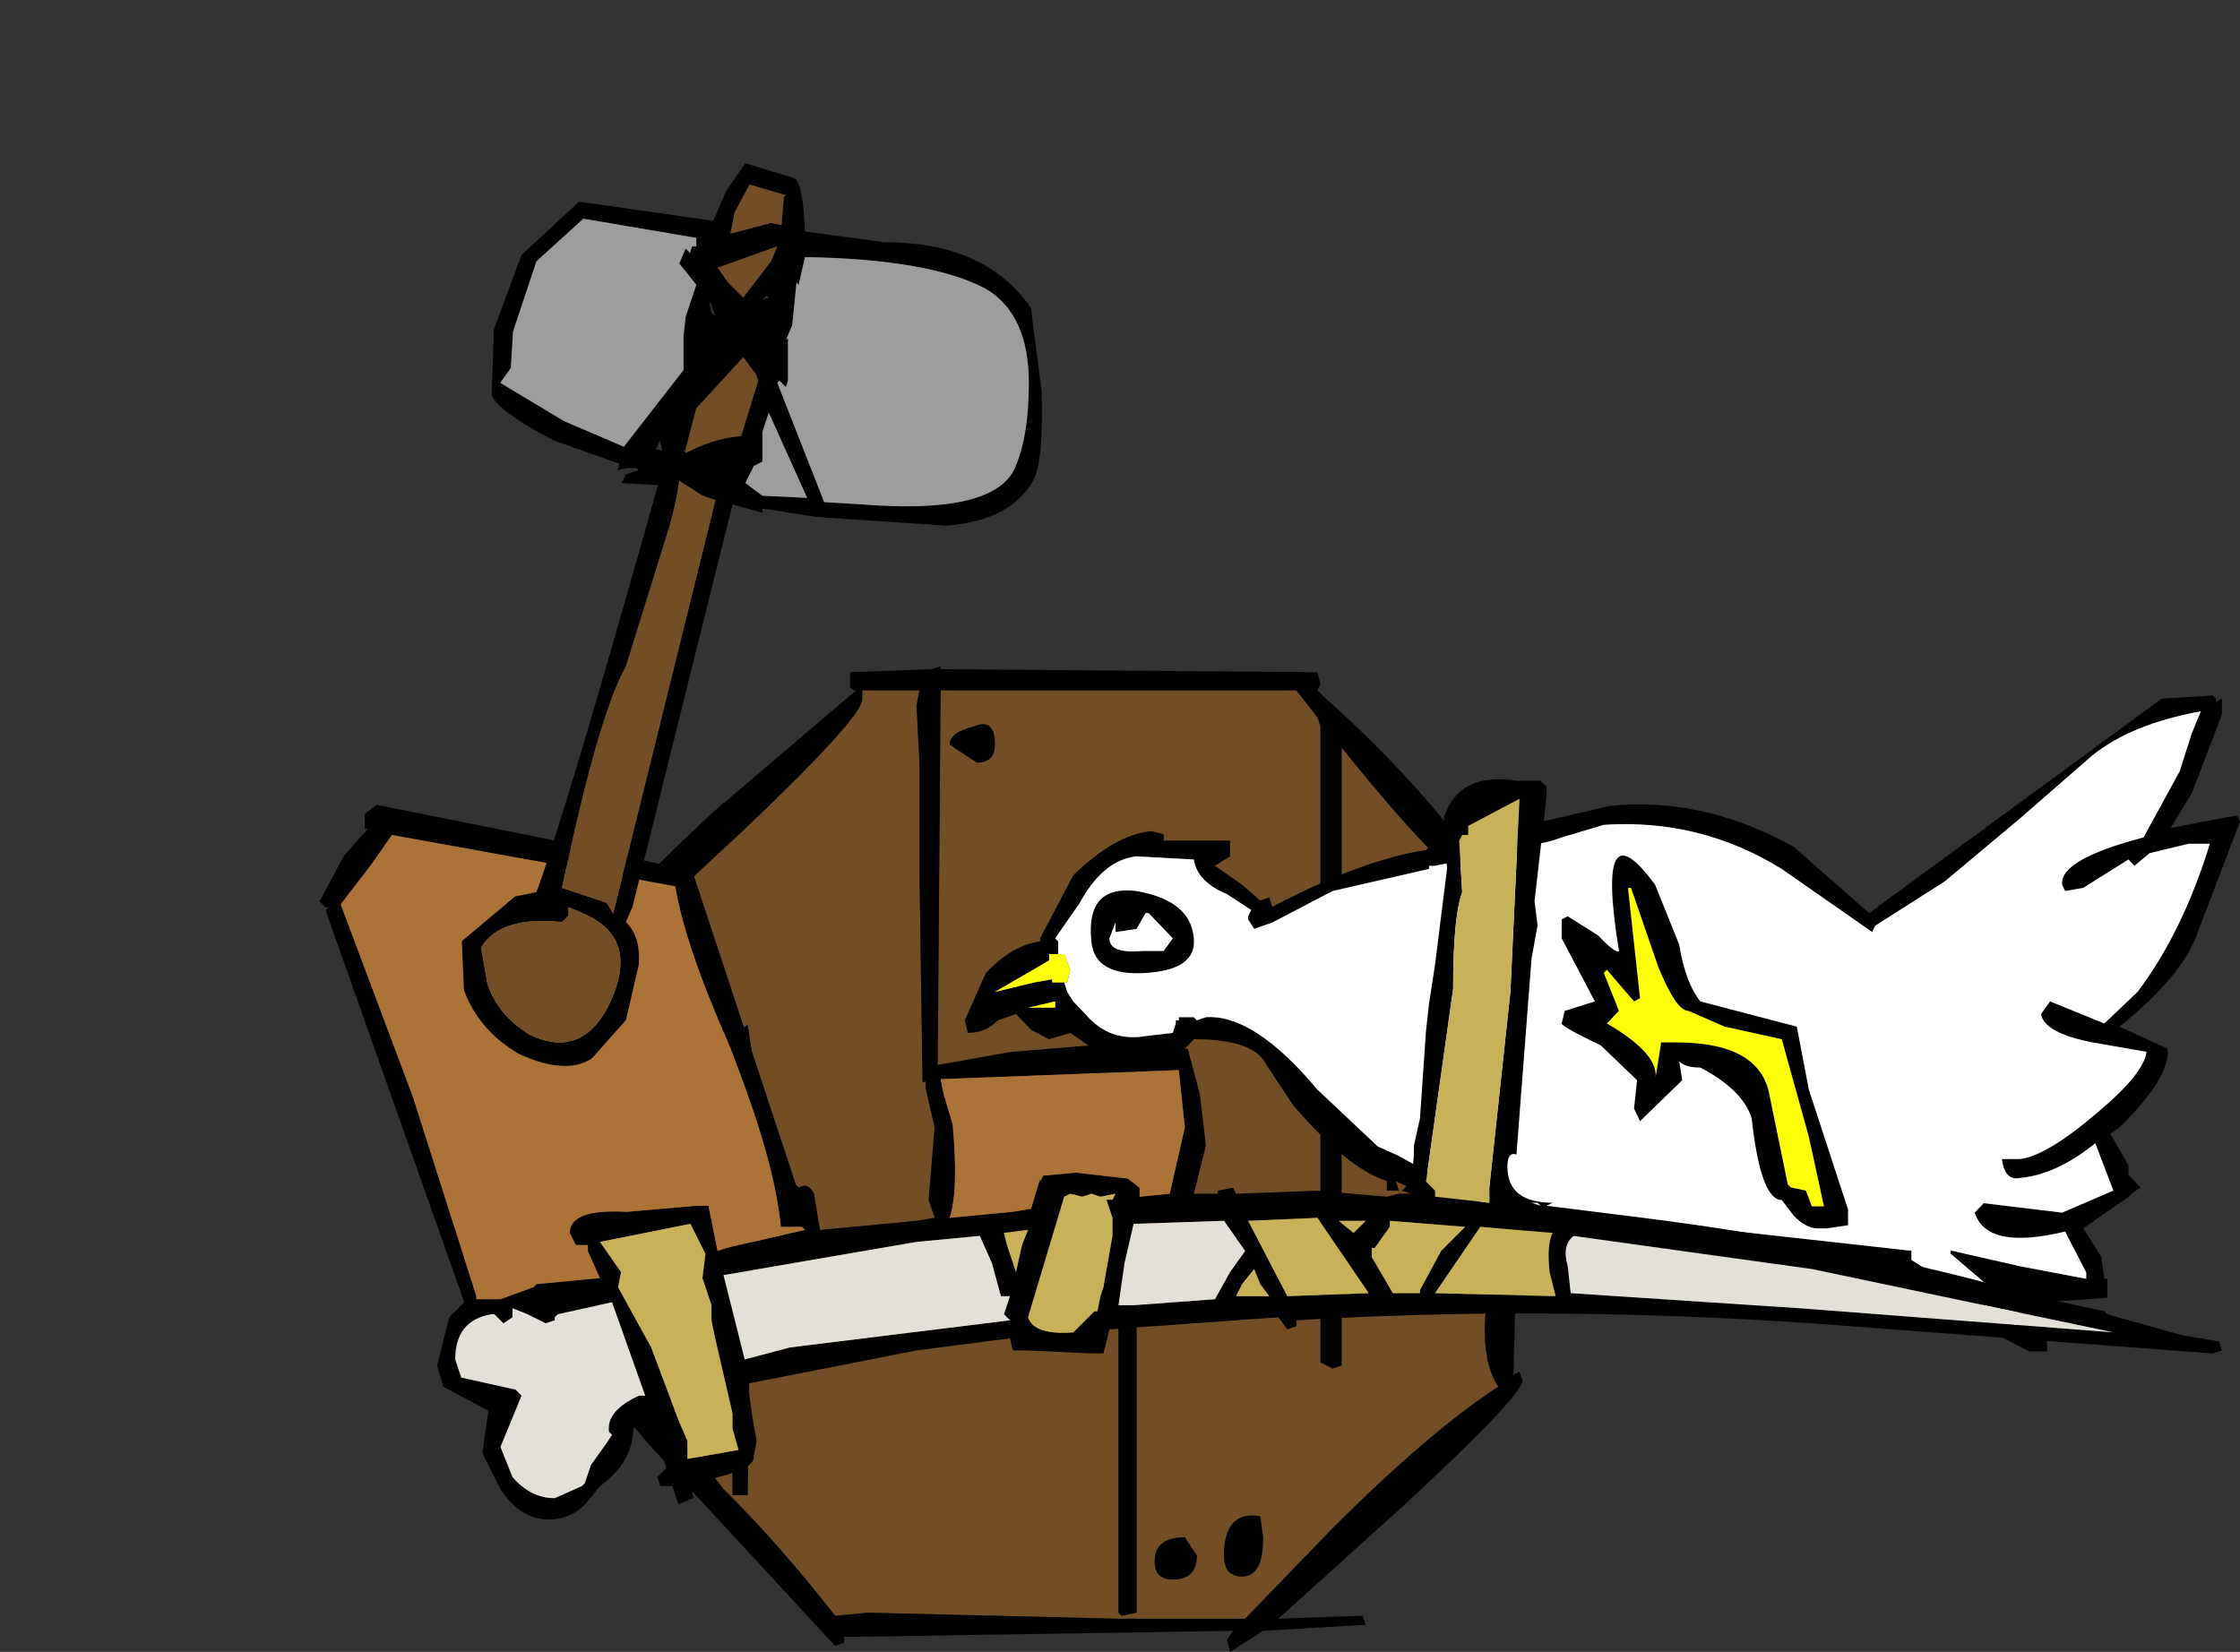 <?xml version="1.0" encoding="UTF-8" standalone="no"?>
<svg xmlns:xlink="http://www.w3.org/1999/xlink" height="164.4px" width="222.9px" xmlns="http://www.w3.org/2000/svg">
  <rect width="100%" height="100%" fill="#333333" stroke="none"/>
  <g transform="matrix(6.0, 0.0, 0.0, 6.0, 107.4, 112.8)">
    <use height="16.35" transform="matrix(1.0, 0.0, 0.0, 1.0, -8.3, -7.75)" width="15.95" xlink:href="#shape0"/>
    <use height="10.4" transform="matrix(1.0, 0.0, 0.0, 1.046, -1.9, -7.263)" width="21.15" xlink:href="#shape1"/>
    <use height="12.3" transform="matrix(1.0, 0.0, 0.0, 1.0, -12.6, -5.9)" width="31.55" xlink:href="#shape2"/>
    <use height="10.45" transform="matrix(0.707, -0.707, 0.707, 0.707, -16.073, -7.961)" width="14.9" xlink:href="#shape3"/>
  </g>
  <defs>
    <g id="shape0" transform="matrix(1.0, 0.0, 0.0, 1.0, 8.3, 7.75)">
      <path d="M3.6 -7.35 L3.95 -6.9 4.0 -6.75 4.0 3.8 4.2 3.9 4.35 3.85 4.35 -6.4 4.8 -5.85 Q6.05 -4.35 6.3 -4.35 L6.75 -3.65 7.3 -2.75 7.25 -2.25 7.25 -2.2 Q6.9 -2.15 6.9 -0.8 L6.9 1.1 6.75 2.85 Q6.65 3.75 6.95 4.2 5.8 4.95 4.2 6.55 L2.75 8.05 0.65 8.05 -3.5 7.95 -4.05 8.0 Q-4.95 6.85 -5.8 6.0 L-5.9 5.9 Q-6.7 4.85 -8.0 3.75 L-7.9 -0.95 -8.0 -1.95 -7.95 -2.0 -7.85 -2.6 -7.0 -3.7 -5.6 -5.0 Q-3.6 -6.9 -3.6 -7.2 L-3.6 -7.35 -2.65 -7.35 -2.7 -7.1 -2.65 -6.15 -2.65 -4.3 -2.6 -0.85 -2.35 -0.9 -2.3 -7.35 3.6 -7.35 M-5.4 -1.15 L-5.5 -1.8 Q-5.8 -1.65 -5.8 0.0 L-5.75 6.0 -5.5 6.0 -5.4 -1.15 M-1.75 -6.75 Q-2.15 -6.65 -2.15 -6.45 L-1.7 -6.15 Q-1.4 -6.15 -1.4 -6.45 -1.4 -6.9 -1.75 -6.75 M1.25 7.1 Q1.25 7.4 1.55 7.4 1.95 7.4 1.95 7.0 L1.75 6.7 Q1.25 6.7 1.25 7.1 M3.05 6.7 L3.0 6.35 Q2.4 6.25 2.4 7.0 2.4 7.35 2.7 7.35 3.05 7.35 3.05 6.7 M0.95 -4.6 L0.9 -4.65 0.65 -4.65 0.65 7.95 0.7 8.0 0.95 7.95 0.95 -4.6" fill="#734d26" fill-rule="evenodd" stroke="none"/>
      <path d="M3.6 -7.35 L-2.3 -7.35 -2.35 -0.9 -2.6 -0.85 -2.65 -4.3 -2.65 -6.15 -2.7 -7.1 -2.65 -7.35 -3.6 -7.35 -3.6 -7.2 Q-3.6 -6.9 -5.6 -5.0 L-7.0 -3.7 -7.85 -2.6 -7.95 -2.0 -8.0 -1.95 -7.9 -0.95 -8.0 3.75 Q-6.7 4.85 -5.9 5.9 L-5.8 6.0 Q-4.95 6.85 -4.05 8.0 L-3.5 7.95 0.65 8.05 2.75 8.05 4.2 6.55 Q5.8 4.95 6.95 4.2 6.65 3.75 6.75 2.85 L6.9 1.1 6.9 -0.8 Q6.9 -2.15 7.25 -2.2 L7.25 -2.25 7.3 -2.75 6.75 -3.65 6.3 -4.35 Q6.05 -4.35 4.8 -5.85 L4.35 -6.4 4.35 3.85 4.2 3.9 4.0 3.8 4.0 -6.75 3.95 -6.9 3.6 -7.35 M4.05 -7.25 Q6.45 -5.1 7.45 -3.05 L7.6 -3.1 7.65 -2.9 7.6 -1.65 7.45 -1.6 7.35 -1.65 7.2 4.0 7.3 3.95 7.35 4.1 Q7.35 4.35 5.35 6.2 L3.3 8.05 4.7 8.0 4.75 8.15 3.05 8.25 2.5 8.6 2.45 8.4 2.55 8.25 -3.7 8.35 -3.9 8.35 -3.9 8.45 -4.05 8.5 -7.1 5.2 -8.0 4.15 -8.0 4.2 -8.1 4.25 -8.25 4.15 -8.25 3.8 -8.3 3.75 -8.3 3.5 -8.25 3.55 -8.25 -2.1 -8.2 -2.1 -8.25 -2.3 -8.25 -2.5 -8.25 -2.85 -8.05 -2.95 -8.0 -3.0 -7.95 -3.05 -8.0 -3.15 Q-8.0 -3.55 -6.05 -5.35 L-3.7 -7.35 -3.75 -7.35 -3.8 -7.4 -3.8 -7.65 -2.45 -7.7 -2.3 -7.75 -2.3 -7.7 3.95 -7.65 4.0 -7.45 3.95 -7.35 4.05 -7.25 M0.95 -4.6 L0.95 7.95 0.7 8.0 0.65 7.95 0.65 -4.65 0.9 -4.65 0.95 -4.6 M3.05 6.7 Q3.05 7.35 2.7 7.35 2.4 7.35 2.4 7.0 2.4 6.25 3.0 6.35 L3.05 6.7 M1.25 7.1 Q1.25 6.7 1.75 6.7 L1.95 7.0 Q1.95 7.4 1.55 7.4 1.25 7.4 1.25 7.1 M-1.75 -6.75 Q-1.4 -6.9 -1.4 -6.45 -1.4 -6.15 -1.7 -6.15 L-2.15 -6.45 Q-2.15 -6.65 -1.75 -6.75 M-5.4 -1.15 L-5.5 6.0 -5.75 6.0 -5.8 0.0 Q-5.8 -1.65 -5.5 -1.8 L-5.4 -1.15" fill="#000000" fill-rule="evenodd" stroke="none"/>
    </g>
    <g id="shape1" transform="matrix(1.0, 0.0, 0.0, 1.0, 1.9, 6.75)">
      <path d="M3.0 -3.5 L3.15 -3.55 3.2 -3.4 Q4.7 -4.15 5.75 -4.3 L5.8 -4.35 7.9 -4.8 8.8 -5.0 Q10.35 -5.15 11.85 -4.35 L13.1 -3.3 17.95 -6.7 18.8 -6.75 18.85 -6.7 18.85 -6.65 18.95 -6.7 18.95 -6.45 18.45 -5.2 18.1 -4.65 19.2 -4.85 19.25 -4.75 18.55 -3.0 Q18.3 -2.3 17.25 -1.5 L18.05 -1.15 Q18.1 -0.7 17.25 0.1 L17.1 0.2 17.4 0.7 17.4 0.85 17.6 1.05 17.45 1.15 17.4 1.2 16.65 1.7 16.95 2.15 17.0 2.5 17.05 2.5 17.05 2.8 16.3 2.85 15.9 2.85 16.05 3.35 16.05 3.65 15.75 3.65 14.45 3.0 13.35 2.3 11.95 2.25 10.65 2.3 6.75 1.65 5.25 0.95 5.3 1.1 5.1 1.1 5.1 0.95 Q4.45 0.75 3.55 -0.25 L3.1 -0.9 Q2.9 -1.3 1.9 -1.3 L1.65 -1.05 0.3 -1.1 0.95 -1.1 0.4 -1.05 0.3 -1.1 -0.15 -1.4 -0.5 -1.3 -0.8 -1.45 -1.05 -1.7 -1.35 -1.6 Q-1.55 -1.4 -1.85 -1.4 L-1.9 -1.6 -1.55 -2.35 Q-1.1 -2.8 -0.65 -2.85 L-0.65 -2.9 -0.1 -3.9 Q0.6 -4.55 1.2 -4.6 L1.4 -4.55 1.4 -4.45 2.5 -4.45 2.5 -4.2 2.25 -4.05 2.7 -3.75 3.0 -3.5 M-0.25 -2.2 L-0.2 -2.05 -0.1 -1.9 0.1 -1.7 Q0.5 -1.25 1.1 -1.35 L1.55 -1.4 1.6 -1.55 1.6 -1.6 1.65 -1.6 1.65 -1.65 1.9 -1.65 1.95 -1.6 2.1 -1.65 Q2.9 -1.7 3.95 -0.5 L4.95 0.4 5.3 0.55 6.7 1.3 13.75 2.05 13.8 2.05 13.8 2.2 14.3 2.5 15.45 3.2 15.55 3.25 15.6 3.1 15.5 2.75 15.0 2.55 14.45 2.1 14.45 2.05 15.6 2.3 16.7 2.5 16.7 2.4 16.35 1.75 Q15.05 2.05 14.85 1.45 L15.0 1.3 16.3 1.45 17.15 1.1 16.85 0.35 Q16.2 0.85 15.6 0.9 15.35 0.95 15.3 0.6 L15.6 0.6 Q16.05 0.55 16.9 -0.15 17.65 -0.75 17.7 -1.1 L16.8 -1.25 Q16.0 -1.4 15.95 -1.7 L16.1 -1.9 17.0 -1.55 17.55 -2.05 Q18.3 -3.0 18.75 -4.4 L18.4 -4.4 17.75 -4.25 17.5 -4.05 17.4 -4.15 16.65 -3.7 16.35 -3.65 16.3 -3.75 Q16.25 -4.15 17.65 -4.5 L18.25 -5.55 18.45 -6.15 18.6 -6.5 Q17.45 -6.3 16.8 -5.8 L15.6 -4.8 14.35 -3.8 13.2 -3.1 13.15 -3.0 11.65 -4.0 Q10.3 -4.8 8.7 -4.7 L8.0 -4.5 7.85 -4.45 7.2 -4.3 5.9 -4.05 5.8 -4.05 5.8 -4.0 4.2 -3.65 3.2 -3.15 2.9 -3.05 2.8 -3.2 2.8 -3.25 2.85 -3.35 2.45 -3.6 Q1.95 -3.8 1.9 -4.15 L0.95 -4.2 Q0.4 -4.15 0.0 -3.45 L-0.4 -2.9 -0.35 -2.85 -0.35 -2.65 -0.5 -2.65 -0.5 -2.55 -1.4 -2.05 -0.75 -2.2 -0.45 -2.25 -0.45 -2.2 -0.25 -2.2 M0.95 -3.65 Q1.85 -3.5 1.9 -2.9 1.95 -2.4 1.1 -2.35 0.25 -2.3 0.2 -2.85 0.1 -3.75 0.95 -3.65 M0.6 -3.15 L0.5 -2.9 Q0.5 -2.65 1.05 -2.7 L1.4 -2.7 1.55 -2.9 1.15 -3.3 1.1 -3.3 0.95 -3.05 0.6 -3.0 0.6 -3.15 M8.6 -2.95 Q8.9 -2.65 8.95 -2.7 8.55 -5.05 9.55 -3.75 L9.95 -2.8 Q10.05 -2.2 10.3 -1.9 L11.9 -1.5 12.1 -0.5 12.75 1.4 12.75 1.65 12.4 1.7 12.25 1.7 Q12.05 1.7 11.85 1.5 L11.65 1.25 Q11.3 1.25 11.15 -0.05 11.0 -0.5 10.3 -0.85 10.05 -0.85 9.95 -0.95 L10.0 -0.65 9.3 0.0 9.2 -0.2 9.25 -0.65 8.65 -1.2 Q8.0 -1.5 8.0 -1.55 L8.05 -1.75 8.55 -1.9 8.0 -2.9 8.0 -3.2 8.1 -3.25 8.6 -2.95 M8.7 -2.35 L8.95 -1.75 8.75 -1.55 Q9.65 -1.05 9.55 -0.65 L9.65 -1.25 9.9 -1.25 Q11.3 -1.25 11.45 -0.4 L11.75 1.0 11.8 1.05 12.05 1.1 12.15 1.35 12.35 1.35 12.1 0.25 11.65 -1.3 10.7 -1.5 10.1 -1.75 Q9.9 -1.75 9.6 -2.45 L9.15 -3.7 9.1 -3.7 9.3 -1.95 9.2 -1.9 8.75 -2.4 8.7 -2.4 8.7 -2.35 M-0.4 -1.9 L-0.85 -1.8 -0.4 -1.8 -0.4 -1.9" fill="#000000" fill-rule="evenodd" stroke="none"/>
      <path d="M-0.35 -2.65 L-0.35 -2.85 -0.4 -2.9 0.0 -3.45 Q0.4 -4.15 0.95 -4.2 L1.9 -4.15 Q1.95 -3.8 2.45 -3.6 L2.85 -3.35 2.8 -3.25 2.8 -3.2 2.9 -3.05 3.2 -3.15 4.2 -3.65 5.8 -4.0 5.8 -4.05 5.9 -4.05 7.2 -4.3 7.85 -4.45 8.0 -4.5 8.7 -4.7 Q10.3 -4.8 11.65 -4.0 L13.15 -3.0 13.2 -3.1 14.35 -3.8 15.6 -4.8 16.8 -5.8 Q17.45 -6.3 18.6 -6.5 L18.45 -6.15 18.25 -5.55 17.65 -4.5 Q16.25 -4.15 16.3 -3.75 L16.35 -3.65 16.65 -3.7 17.4 -4.15 17.5 -4.05 17.75 -4.25 18.4 -4.4 18.75 -4.4 Q18.3 -3.0 17.55 -2.05 L17.0 -1.55 16.1 -1.9 15.95 -1.7 Q16.0 -1.4 16.8 -1.25 L17.7 -1.1 Q17.65 -0.75 16.9 -0.15 16.05 0.55 15.6 0.6 L15.3 0.6 Q15.35 0.95 15.6 0.9 16.2 0.85 16.85 0.35 L17.15 1.1 16.3 1.45 15.0 1.3 14.85 1.45 Q15.05 2.05 16.35 1.75 L16.7 2.4 16.7 2.5 15.6 2.3 14.45 2.05 14.45 2.1 15.0 2.55 15.5 2.75 15.6 3.1 15.55 3.25 15.45 3.2 14.3 2.5 13.8 2.2 13.8 2.05 13.75 2.05 6.7 1.3 5.3 0.55 4.95 0.4 3.95 -0.5 Q2.9 -1.7 2.1 -1.65 L1.95 -1.6 1.9 -1.65 1.65 -1.65 1.65 -1.6 1.6 -1.6 1.6 -1.55 1.55 -1.4 1.1 -1.35 Q0.5 -1.25 0.1 -1.7 L-0.1 -1.9 -0.2 -2.05 -0.25 -2.2 -0.2 -2.2 -0.15 -2.4 -0.25 -2.65 -0.35 -2.65 M8.6 -2.95 L8.1 -3.25 8.0 -3.2 8.0 -2.9 8.55 -1.9 8.05 -1.75 8.0 -1.55 Q8.0 -1.5 8.65 -1.2 L9.25 -0.65 9.2 -0.2 9.3 0.0 10.0 -0.65 9.95 -0.95 Q10.05 -0.85 10.3 -0.85 11.0 -0.5 11.15 -0.05 11.3 1.25 11.65 1.25 L11.85 1.5 Q12.05 1.7 12.25 1.7 L12.4 1.7 12.75 1.65 12.75 1.4 12.1 -0.5 11.9 -1.5 10.3 -1.9 Q10.05 -2.2 9.95 -2.8 L9.55 -3.75 Q8.55 -5.05 8.95 -2.7 8.9 -2.65 8.6 -2.95 M0.6 -3.15 L0.6 -3.0 0.95 -3.05 1.1 -3.3 1.15 -3.3 1.55 -2.9 1.4 -2.7 1.05 -2.7 Q0.5 -2.65 0.5 -2.9 L0.6 -3.15 M0.95 -3.65 Q0.1 -3.75 0.2 -2.85 0.25 -2.3 1.1 -2.35 1.95 -2.4 1.9 -2.9 1.85 -3.5 0.95 -3.65" fill="#ffffff" fill-rule="evenodd" stroke="none"/>
      <path d="M-0.35 -2.65 L-0.25 -2.65 -0.15 -2.4 -0.2 -2.2 -0.25 -2.2 -0.45 -2.2 -0.45 -2.25 -0.75 -2.2 -1.4 -2.05 -0.5 -2.55 -0.5 -2.65 -0.35 -2.65 M8.75 -2.4 L9.2 -1.9 9.3 -1.95 9.1 -3.7 9.15 -3.7 9.6 -2.45 Q9.9 -1.75 10.1 -1.75 L10.7 -1.5 11.65 -1.3 12.1 0.25 12.35 1.35 12.15 1.35 12.05 1.1 11.8 1.05 11.75 1.0 11.45 -0.4 Q11.3 -1.25 9.9 -1.25 L9.65 -1.25 9.55 -0.65 Q9.65 -1.05 8.75 -1.55 L8.95 -1.75 8.7 -2.35 8.75 -2.4 M-0.4 -1.9 L-0.4 -1.8 -0.85 -1.8 -0.4 -1.9" fill="#ffff09" fill-rule="evenodd" stroke="none"/>
    </g>
    <g id="shape2" transform="matrix(1.0, 0.0, 0.0, 1.0, 12.6, 5.9)">
      <path d="M1.4 -1.55 L1.5 -1.55 1.55 -1.55 1.2 -1.5 1.8 -1.4 2.0 -0.65 2.1 0.2 1.9 1.0 2.3 1.0 2.3 0.95 2.55 0.9 2.6 1.0 3.95 0.95 5.1 1.05 5.3 1.0 5.5 1.0 5.35 0.95 Q5.55 0.8 5.55 0.25 L5.55 0.2 5.65 -0.25 5.75 -1.7 5.8 -2.15 5.9 -2.8 6.0 -3.6 6.1 -4.4 6.05 -4.9 6.05 -5.15 6.05 -5.25 Q6.3 -6.0 7.25 -5.85 L7.65 -5.85 7.75 -5.75 7.75 -5.7 7.75 -5.6 7.55 -3.85 7.6 -3.45 7.5 -2.9 7.25 0.35 Q7.1 0.3 7.1 0.55 7.1 1.15 7.85 1.15 L7.75 1.2 9.35 1.4 Q12.9 1.85 15.85 2.7 L17.0 2.95 17.05 3.0 18.3 3.35 18.9 3.45 18.95 3.6 18.8 3.65 12.15 3.15 Q7.75 2.85 3.6 3.1 L3.6 3.2 3.45 3.25 3.3 3.05 0.5 3.25 0.4 3.65 0.2 3.65 -0.85 3.6 -1.1 3.6 -1.15 3.4 -2.7 3.6 -5.5 4.15 -5.4 4.85 -5.35 5.1 -5.4 5.35 Q-5.35 5.6 -6.45 5.8 L-6.4 6.05 -6.65 6.15 -6.75 5.85 -6.95 5.85 -7.0 5.7 -6.85 5.55 -7.1 4.75 -7.4 4.9 Q-7.4 5.45 -7.95 5.85 L-8.15 6.1 Q-8.35 6.35 -8.7 6.4 -9.25 6.45 -9.6 5.9 L-9.9 5.3 -9.8 4.6 -10.55 4.2 -10.65 3.85 -10.45 3.05 -10.2 2.8 -12.5 -3.7 -12.45 -3.75 -12.5 -3.75 -12.6 -3.85 -12.2 -4.6 -11.8 -5.05 -11.85 -5.05 -11.85 -5.3 -11.65 -5.45 -8.9 -4.9 -6.65 -4.4 -6.45 -4.45 -4.7 0.85 -4.65 0.9 Q-4.5 0.8 -4.4 1.0 L-4.35 1.3 -4.3 1.6 -2.7 1.45 -2.4 1.4 -2.5 1.1 -2.4 -0.1 -2.55 -0.75 -2.55 -1.1 -1.15 -1.35 0.05 -1.45 0.1 -1.45 1.1 -1.55 1.25 -1.55 1.4 -1.55 M2.2 -1.8 L2.1 -1.8 2.2 -1.8 M1.65 -1.05 L-2.3 -0.9 -2.25 -0.65 -2.1 -0.15 Q-2.0 0.95 -2.15 1.4 L-1.1 1.3 -0.8 1.25 -0.65 0.75 -0.65 0.8 -0.6 0.7 -0.05 0.65 0.8 0.75 1.0 0.9 1.0 1.05 1.5 1.0 1.75 -0.1 1.65 -1.05 M6.45 -4.95 L6.35 -4.95 6.3 -4.85 6.35 -4.0 Q6.2 -3.6 6.2 -2.4 L5.75 0.8 5.9 0.95 5.9 1.05 6.8 1.15 6.8 0.9 7.15 -2.35 7.3 -5.55 6.45 -5.1 6.45 -4.95 M17.15 3.3 L12.15 2.25 8.2 1.7 Q8.0 1.85 8.1 2.2 L8.15 2.65 11.95 2.9 17.15 3.3 M7.8 2.3 Q7.75 1.85 7.85 1.65 L6.65 1.55 5.9 2.65 7.9 2.7 7.8 2.3 M7.6 1.15 L7.5 1.15 7.65 1.2 7.6 1.15 M5.65 2.6 L6.0 1.95 6.4 1.55 5.15 1.45 5.15 1.55 4.9 1.9 4.85 1.9 4.85 2.05 5.2 2.65 5.65 2.65 5.65 2.6 M4.3 1.45 L4.55 1.65 4.6 1.6 4.75 1.45 4.3 1.45 M2.9 2.25 L2.7 2.5 2.6 2.7 3.15 2.7 3.0 2.5 2.9 2.25 M4.8 2.65 L3.95 1.4 2.8 1.45 3.45 2.7 4.8 2.65 M0.35 1.05 L0.2 1.0 0.05 1.05 -0.15 1.0 -0.25 1.05 -0.85 3.05 Q-0.75 3.35 -0.1 3.3 L0.25 2.95 0.3 2.95 0.35 2.7 0.4 2.55 0.55 1.7 0.55 1.55 0.55 1.4 0.45 1.1 0.55 1.1 0.6 1.0 0.35 1.05 M0.65 2.85 L0.9 2.85 2.25 2.75 2.5 2.3 2.75 1.95 2.4 1.45 0.9 1.5 0.75 2.15 0.65 2.85 M-12.25 -3.8 L-11.05 -0.6 -10.0 2.7 -10.0 2.75 -9.6 2.75 -9.05 2.55 -9.0 2.5 -7.95 2.4 -8.15 1.95 -8.15 1.85 -8.35 1.85 -8.45 1.65 Q-8.45 1.25 -7.5 1.3 L-6.35 1.2 -6.15 1.2 -6.0 1.95 -5.85 1.9 -4.55 1.6 -4.6 1.55 -4.95 1.55 Q-5.05 0.45 -5.8 -1.45 -6.55 -3.15 -6.7 -4.1 L-11.4 -4.95 -11.75 -4.45 -12.25 -3.8 M-1.45 2.15 L-1.65 1.7 -2.7 1.8 -5.9 2.35 -5.55 3.75 -4.8 3.55 -1.15 3.1 -1.25 3.0 -1.15 2.7 -1.3 2.7 -1.45 2.15 M-0.85 1.6 L-1.25 1.65 -1.2 1.85 -1.05 2.3 -0.95 1.85 -0.85 1.6 M-6.25 2.4 L-6.2 2.0 -6.4 1.6 -6.45 1.5 -7.95 1.8 -7.6 2.3 -7.65 2.55 -7.1 3.55 -6.95 3.95 -6.65 4.75 -6.5 5.1 -6.5 5.4 -5.65 5.25 -5.75 4.9 -5.75 4.65 -6.05 3.35 -6.1 3.1 -6.1 2.85 -6.25 2.4 M-9.75 3.0 Q-10.35 3.1 -10.35 3.75 L-10.25 4.05 -9.35 4.25 -9.25 4.35 -9.6 5.2 -9.4 5.7 Q-9.1 6.05 -8.7 6.05 L-8.25 5.85 -8.2 5.8 -8.1 5.5 -7.85 5.15 -7.75 5.0 -7.8 4.95 Q-7.85 4.6 -7.3 4.35 L-7.2 4.35 -7.75 2.8 -8.65 3.0 -8.7 3.05 -8.7 3.1 -8.85 3.15 -9.15 3.0 -9.4 2.9 -9.4 3.05 -9.55 3.15 -9.7 3.0 -9.75 3.0" fill="#000000" fill-rule="evenodd" stroke="none"/>
      <path d="M1.65 -1.05 L1.75 -0.1 1.5 1.0 1.0 1.05 1.0 0.9 0.8 0.75 -0.05 0.65 -0.6 0.7 -0.65 0.8 -0.65 0.75 -0.8 1.25 -1.1 1.3 -2.15 1.4 Q-2.0 0.95 -2.1 -0.15 L-2.25 -0.65 -2.3 -0.9 1.65 -1.05 M-12.25 -3.8 L-11.75 -4.45 -11.4 -4.95 -6.7 -4.1 Q-6.55 -3.15 -5.8 -1.45 -5.05 0.45 -4.95 1.55 L-4.6 1.55 -4.55 1.6 -5.85 1.9 -6.0 1.95 -6.15 1.2 -6.35 1.2 -7.5 1.3 Q-8.45 1.25 -8.45 1.65 L-8.35 1.85 -8.15 1.85 -8.15 1.95 -7.95 2.4 -9.0 2.5 -9.05 2.55 -9.6 2.75 -10.0 2.75 -10.0 2.7 -11.05 -0.6 -12.25 -3.8" fill="#ac7339" fill-rule="evenodd" stroke="none"/>
      <path d="M6.45 -4.95 L6.45 -5.1 7.3 -5.55 7.15 -2.35 6.8 0.9 6.8 1.15 5.9 1.05 5.9 0.95 5.75 0.8 6.2 -2.4 Q6.2 -3.6 6.35 -4.0 L6.3 -4.85 6.35 -4.95 6.45 -4.95 M7.8 2.3 L7.9 2.7 5.9 2.65 6.65 1.55 7.85 1.65 Q7.75 1.85 7.8 2.3 M0.35 1.05 L0.6 1.0 0.55 1.1 0.45 1.1 0.55 1.4 0.55 1.55 0.55 1.7 0.4 2.55 0.35 2.7 0.3 2.95 0.25 2.95 -0.1 3.3 Q-0.75 3.35 -0.85 3.05 L-0.25 1.05 -0.15 1.0 0.05 1.05 0.2 1.0 0.35 1.05 M4.8 2.65 L3.45 2.7 2.8 1.45 3.95 1.4 4.8 2.65 M2.9 2.25 L3.0 2.5 3.15 2.7 2.6 2.7 2.7 2.5 2.9 2.25 M4.3 1.45 L4.75 1.45 4.6 1.6 4.55 1.65 4.3 1.45 M5.65 2.6 L5.65 2.65 5.2 2.65 4.85 2.05 4.85 1.9 4.9 1.9 5.15 1.55 5.15 1.45 6.4 1.55 6.0 1.95 5.65 2.6 M-0.85 1.6 L-0.95 1.85 -1.05 2.3 -1.2 1.85 -1.25 1.65 -0.85 1.6 M-6.25 2.4 L-6.1 2.85 -6.1 3.1 -6.05 3.35 -5.75 4.65 -5.75 4.9 -5.65 5.25 -6.5 5.4 -6.5 5.1 -6.65 4.75 -6.95 3.95 -7.1 3.55 -7.65 2.55 -7.6 2.3 -7.95 1.8 -6.45 1.5 -6.4 1.6 -6.2 2.0 -6.25 2.4" fill="#c8b159" fill-rule="evenodd" stroke="none"/>
      <path d="M14.3 -2.2 L14.9 -2.4 14.9 -2.35 15.05 -2.0 15.35 -1.85 15.35 -1.8 14.3 -2.2 M13.25 -2.2 L13.6 -2.45 13.7 -2.3 Q13.45 -2.25 13.35 -2.1 L13.35 -2.05 13.25 -2.2" fill="#ffffff" fill-rule="evenodd" stroke="none"/>
      <path d="M17.15 3.3 L11.95 2.9 8.15 2.65 8.1 2.2 Q8.0 1.85 8.2 1.7 L12.15 2.25 17.15 3.3 M0.65 2.85 L0.75 2.15 0.9 1.5 2.4 1.45 2.75 1.95 2.5 2.3 2.25 2.75 0.9 2.85 0.65 2.85 M-1.45 2.15 L-1.3 2.7 -1.15 2.7 -1.25 3.0 -1.15 3.1 -4.8 3.55 -5.55 3.75 -5.9 2.35 -2.7 1.8 -1.65 1.7 -1.45 2.15 M-9.75 3.0 L-9.7 3.0 -9.55 3.15 -9.4 3.05 -9.4 2.9 -9.15 3.0 -8.85 3.15 -8.7 3.1 -8.7 3.05 -8.65 3.0 -7.75 2.8 -7.2 4.35 -7.3 4.35 Q-7.85 4.6 -7.8 4.95 L-7.75 5.0 -7.85 5.15 -8.1 5.5 -8.2 5.8 -8.25 5.85 -8.7 6.05 Q-9.1 6.05 -9.4 5.7 L-9.6 5.2 -9.25 4.35 -9.35 4.25 -10.25 4.05 -10.35 3.75 Q-10.35 3.1 -9.75 3.0" fill="#e2e0d8" fill-rule="evenodd" stroke="none"/>
    </g>
    <g id="shape3" transform="matrix(1.0, 0.0, 0.0, 1.0, 10.05, 11.55)">
      <path d="M2.8 -2.75 Q2.05 -2.55 1.25 -3.25 L-0.15 -4.85 -0.7 -5.6 -0.75 -5.55 -1.0 -6.0 -6.9 -2.45 -7.15 -2.35 Q-7.15 -2.0 -7.5 -1.7 L-8.3 -1.2 -9.15 -1.15 Q-9.65 -1.25 -9.95 -2.05 -10.15 -2.8 -9.85 -3.45 L-9.3 -4.05 -8.15 -3.95 -7.85 -3.75 Q-6.55 -4.35 -1.65 -7.1 L-2.05 -7.55 -1.9 -7.6 -1.7 -7.5 -1.7 -7.55 -1.8 -7.65 -1.95 -7.75 -1.85 -7.8 -2.35 -8.85 Q-2.65 -9.8 -2.55 -10.1 L-1.75 -10.85 -0.55 -11.4 0.75 -11.35 2.1 -9.55 2.6 -9.75 3.15 -9.85 3.55 -9.1 Q3.6 -8.95 3.05 -8.35 L3.85 -7.3 Q5.05 -6.1 4.8 -4.8 L3.95 -3.7 Q3.15 -2.85 2.8 -2.75 M3.25 -9.0 L2.95 -9.55 2.45 -9.4 2.3 -9.3 2.15 -9.2 2.75 -8.85 2.85 -8.7 3.2 -9.0 3.25 -9.0 M1.55 -9.5 L1.6 -9.45 1.7 -9.55 0.6 -11.1 -0.45 -11.15 -1.55 -10.6 -2.0 -10.2 -2.3 -10.15 -2.0 -8.95 -1.6 -7.95 0.0 -8.15 0.4 -8.55 0.65 -8.75 1.15 -9.0 1.2 -9.45 1.45 -9.55 1.45 -9.45 1.55 -9.5 M1.85 -8.05 L1.75 -8.05 1.85 -8.0 1.85 -8.05 M2.35 -7.8 L2.35 -7.85 1.8 -7.4 1.55 -7.3 1.6 -7.3 1.1 -6.8 1.0 -6.75 1.0 -6.9 0.95 -6.9 0.1 -4.95 0.5 -4.5 Q1.9 -2.85 2.7 -3.1 3.25 -3.3 3.9 -3.95 4.7 -4.75 4.5 -5.55 4.2 -6.55 2.75 -8.05 L2.35 -7.8 M1.55 -8.3 L2.3 -8.4 2.55 -8.5 1.6 -8.95 1.55 -8.65 1.55 -8.3 M-0.3 -6.2 L-0.45 -6.15 -0.6 -6.1 -0.55 -5.75 -0.05 -5.2 0.5 -6.65 0.2 -6.5 -0.15 -6.15 -0.3 -6.2 M-0.95 -7.15 Q-0.45 -7.0 -0.1 -6.7 L0.0 -6.75 0.75 -7.15 0.8 -7.25 0.85 -7.6 -0.3 -7.55 -0.9 -7.2 -0.95 -7.2 -0.95 -7.15 M1.1 -8.6 L1.1 -8.65 1.0 -8.5 1.0 -8.4 1.1 -8.6 M-1.2 -7.45 L-1.1 -7.6 -1.25 -7.55 -1.2 -7.45 M-1.35 -6.9 Q-1.75 -6.6 -2.25 -6.35 L-4.15 -5.35 Q-5.05 -5.1 -7.5 -3.5 L-7.15 -2.8 -7.2 -2.6 -1.15 -6.25 -1.25 -6.45 -1.35 -6.9 M-7.65 -3.2 L-7.75 -3.1 -7.9 -3.1 Q-8.55 -3.9 -9.15 -3.75 L-9.5 -3.25 Q-9.75 -2.75 -9.6 -2.15 -9.3 -1.3 -8.4 -1.55 -7.15 -1.95 -7.55 -2.95 L-7.65 -3.2" fill="#000000" fill-rule="evenodd" stroke="none"/>
      <path d="M3.25 -9.0 L3.2 -9.0 2.85 -8.7 2.75 -8.85 2.15 -9.2 2.3 -9.3 2.45 -9.4 2.95 -9.55 3.25 -9.0 M1.55 -8.3 L1.55 -8.65 1.6 -8.95 2.55 -8.5 2.3 -8.4 1.55 -8.3 M-0.9 -7.2 L-0.3 -7.55 0.85 -7.6 0.8 -7.25 0.75 -7.15 0.0 -6.75 -0.1 -6.7 Q-0.45 -7.0 -0.95 -7.15 L-0.9 -7.2 M-7.65 -3.2 L-7.55 -2.95 Q-7.15 -1.95 -8.4 -1.55 -9.3 -1.3 -9.6 -2.15 -9.75 -2.75 -9.5 -3.25 L-9.15 -3.75 Q-8.55 -3.9 -7.9 -3.1 L-7.75 -3.1 -7.65 -3.2 M-1.35 -6.9 L-1.25 -6.45 -1.15 -6.25 -7.2 -2.6 -7.15 -2.8 -7.5 -3.5 Q-5.05 -5.1 -4.15 -5.35 L-2.25 -6.35 Q-1.75 -6.6 -1.35 -6.9" fill="#734d26" fill-rule="evenodd" stroke="none"/>
      <path d="M1.55 -9.5 L1.45 -9.45 1.45 -9.55 1.2 -9.45 1.15 -9.0 0.65 -8.75 0.4 -8.55 0.0 -8.15 -1.6 -7.95 -2.0 -8.95 -2.3 -10.15 -2.0 -10.2 -1.55 -10.6 -0.45 -11.15 0.6 -11.1 1.7 -9.55 1.6 -9.45 1.55 -9.5 M2.35 -7.8 L2.75 -8.05 Q4.2 -6.55 4.5 -5.55 4.7 -4.75 3.9 -3.95 3.25 -3.3 2.7 -3.1 1.9 -2.85 0.5 -4.5 L0.1 -4.95 0.95 -6.9 1.0 -6.9 1.0 -6.75 1.1 -6.8 1.6 -7.3 1.55 -7.3 1.8 -7.4 2.35 -7.85 2.35 -7.8 M-0.3 -6.2 L-0.15 -6.15 0.2 -6.5 0.5 -6.65 -0.05 -5.2 -0.55 -5.75 -0.6 -6.1 -0.45 -6.15 -0.3 -6.2" fill="#9d9d9d" fill-rule="evenodd" stroke="none"/>
    </g>
  </defs>
</svg>
